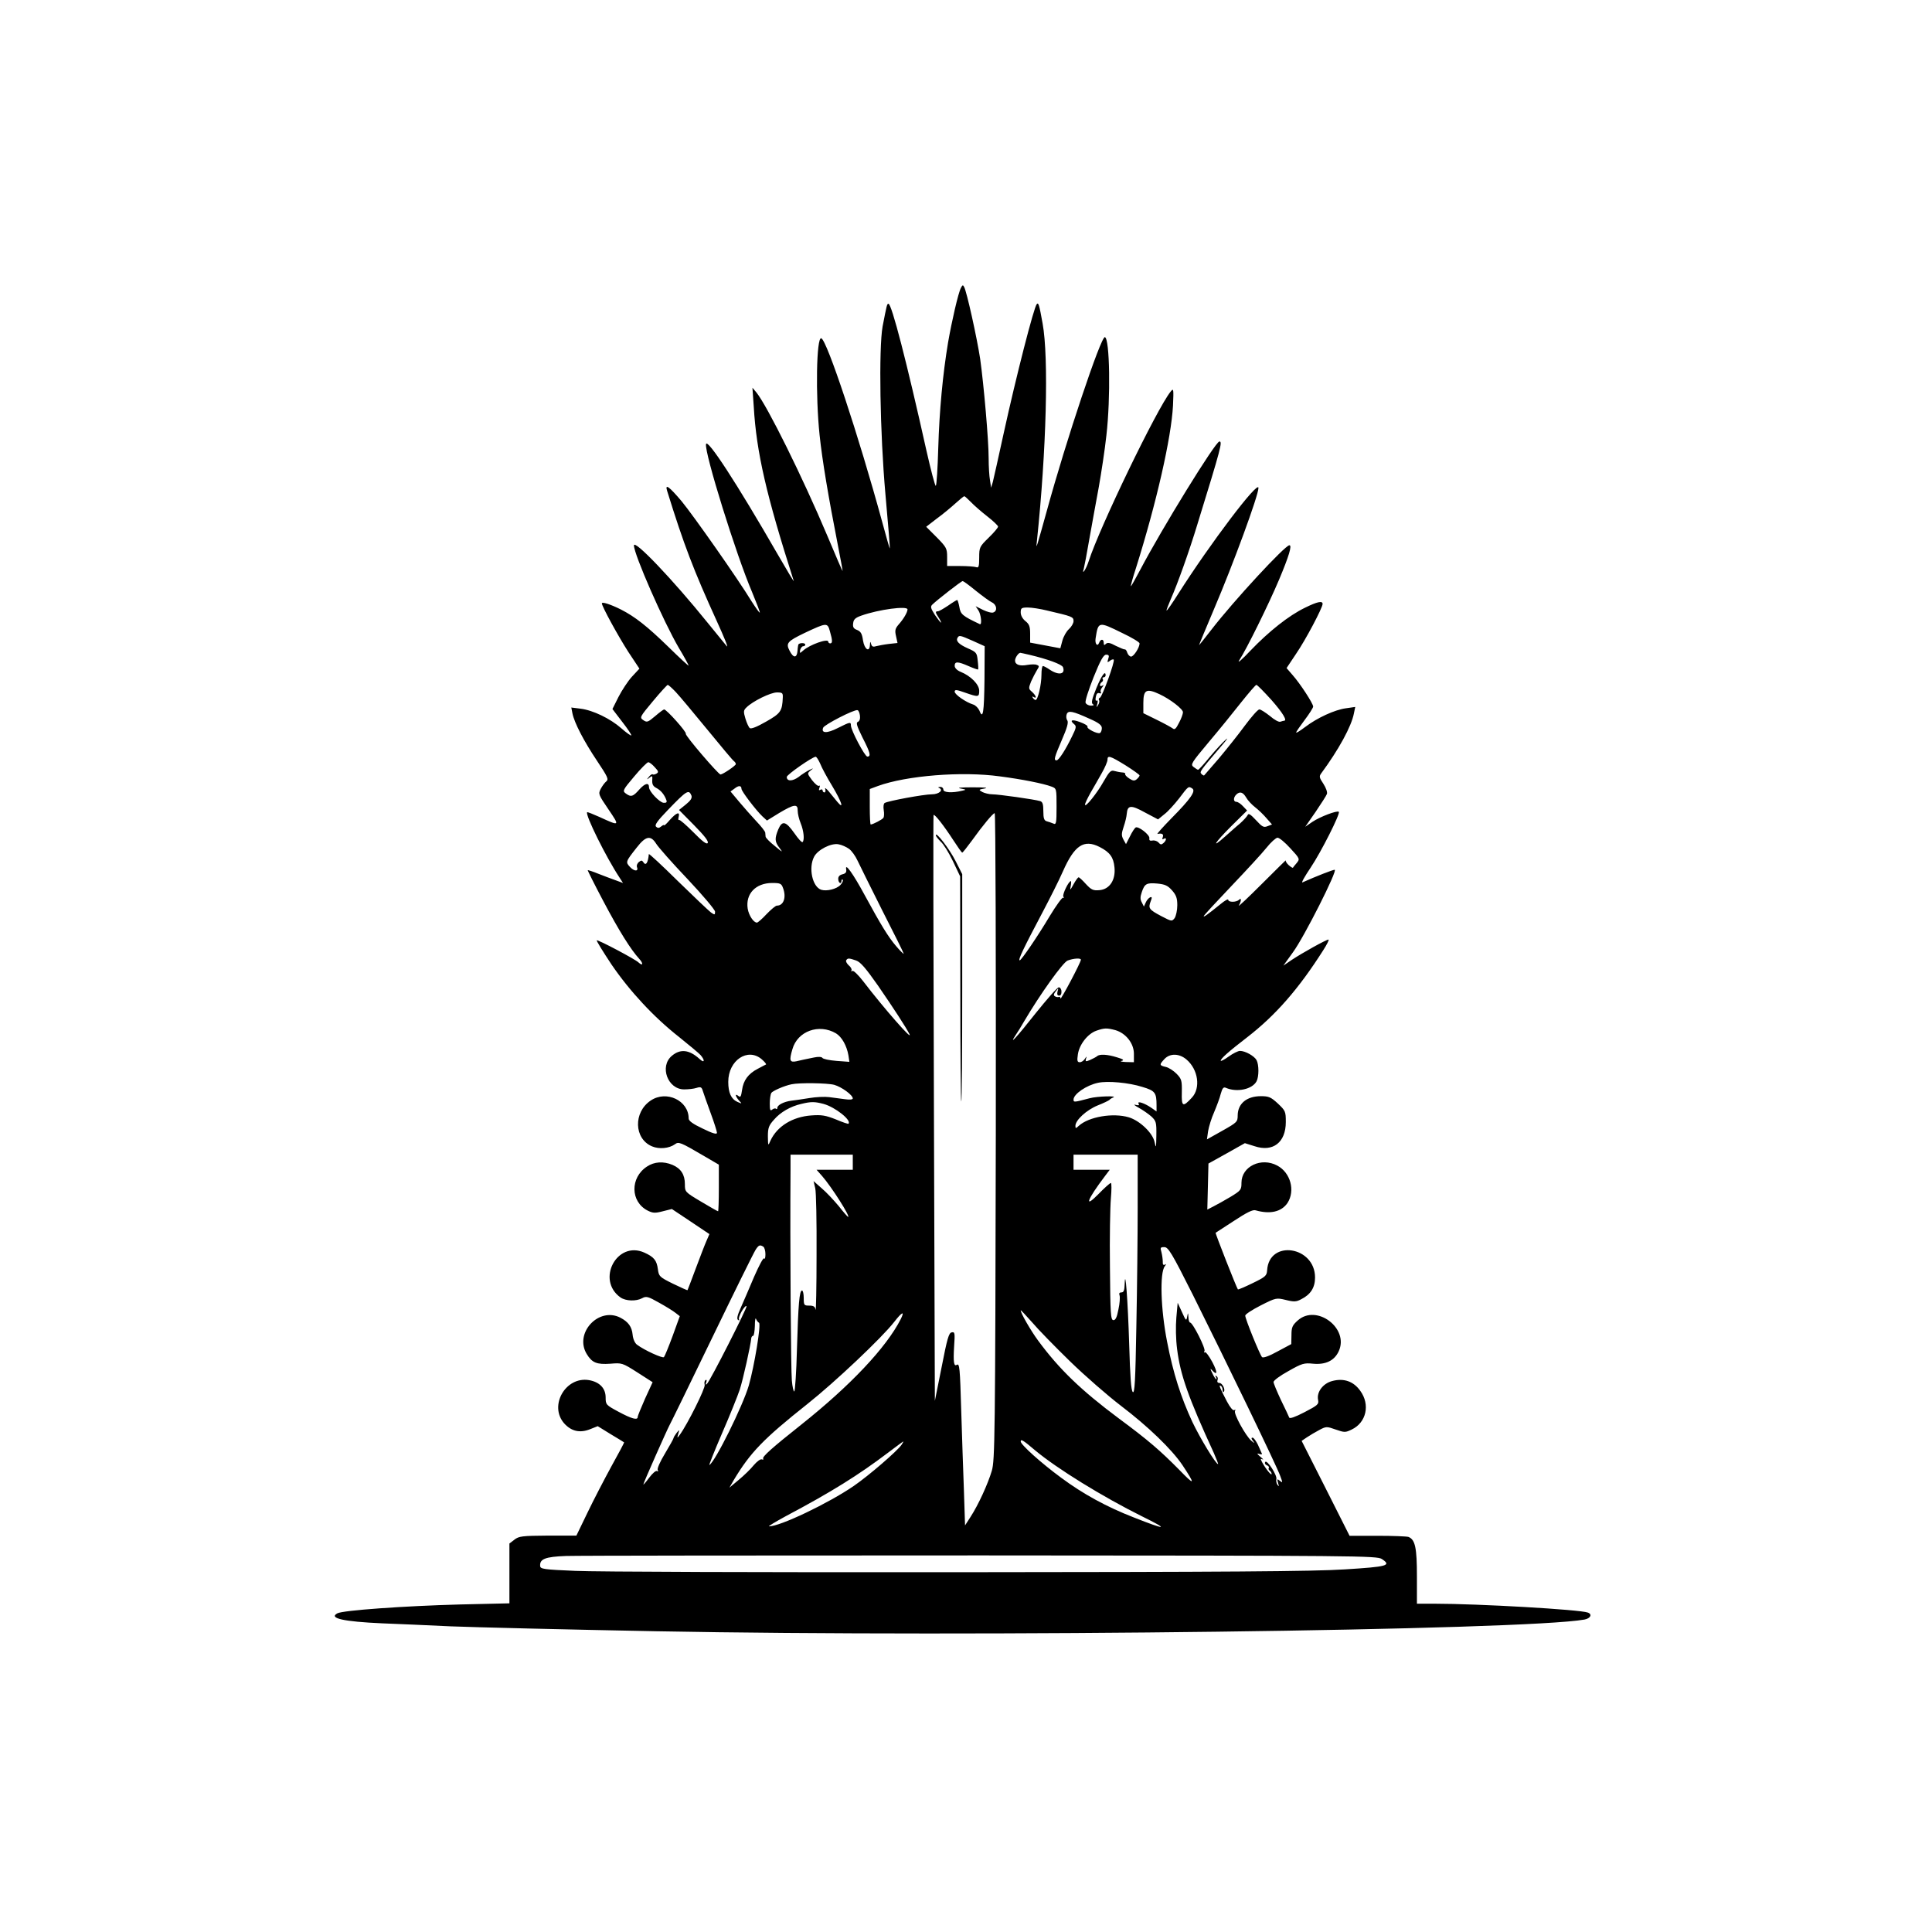 <?xml version="1.0" standalone="no"?>
<!DOCTYPE svg PUBLIC "-//W3C//DTD SVG 20010904//EN"
 "http://www.w3.org/TR/2001/REC-SVG-20010904/DTD/svg10.dtd">
<svg version="1.0" xmlns="http://www.w3.org/2000/svg"
 width="1024pt" height="1024pt" viewBox="0 0 1024 1024"
 preserveAspectRatio="xMidYMid meet">
<g transform="translate(0,1024) scale(0.1,-0.1)"
fill="#000000" stroke="none">
<path d="M5093 8714 c-14 -26 -49 -179 -68 -289 -28 -168 -46 -359 -52 -558
-3 -109 -9 -200 -13 -202 -4 -2 -26 82 -50 188 -104 467 -184 777 -201 777 -8
0 -9 -7 -31 -120 -21 -117 -14 -565 15 -890 14 -157 25 -286 23 -287 -1 -1
-19 62 -40 140 -125 458 -293 964 -323 974 -26 9 -31 -304 -9 -513 14 -134 47
-329 96 -579 15 -77 27 -141 26 -142 -1 -1 -37 82 -80 185 -133 315 -320 692
-377 762 l-21 25 7 -100 c14 -242 67 -471 212 -924 3 -9 -35 54 -84 139 -221
384 -375 619 -381 586 -9 -45 160 -588 244 -784 24 -58 43 -107 41 -109 -2 -2
-21 25 -43 59 -73 120 -307 453 -371 531 -66 78 -90 96 -77 55 88 -284 140
-420 264 -692 38 -83 62 -142 52 -131 -9 11 -55 68 -102 125 -184 228 -390
444 -390 409 0 -47 157 -405 238 -543 29 -48 52 -91 52 -94 0 -3 -48 41 -107
99 -113 110 -178 161 -253 199 -52 26 -100 42 -100 32 0 -16 86 -173 140 -257
l59 -89 -40 -43 c-21 -23 -53 -72 -71 -107 l-32 -64 52 -68 c29 -37 50 -69 48
-72 -3 -2 -27 15 -53 38 -58 51 -150 96 -217 104 l-48 6 6 -31 c10 -50 61
-148 130 -251 56 -84 63 -98 50 -109 -9 -7 -22 -25 -30 -40 -14 -27 -12 -31
41 -109 61 -90 61 -90 -48 -40 -34 15 -63 27 -65 25 -12 -12 101 -240 172
-347 l18 -28 -38 14 c-22 8 -63 23 -93 35 -29 12 -55 20 -56 19 -1 -2 35 -74
81 -161 86 -163 148 -261 192 -309 23 -25 20 -41 -4 -19 -17 17 -216 122 -221
117 -3 -2 33 -60 78 -128 97 -142 224 -279 359 -385 52 -42 103 -84 113 -95
25 -29 21 -45 -5 -21 -55 50 -102 55 -147 17 -67 -56 -22 -178 65 -178 22 0
51 3 66 8 22 7 27 4 33 -16 4 -12 22 -65 41 -116 19 -51 34 -99 34 -106 0 -10
-22 -4 -75 22 -53 25 -75 41 -75 54 0 95 -118 151 -201 95 -93 -62 -89 -203 7
-243 38 -16 90 -11 121 11 20 15 28 12 156 -63 l77 -45 0 -123 c0 -68 -2 -124
-4 -124 -3 0 -43 23 -90 51 -86 51 -86 52 -86 93 0 50 -21 83 -66 102 -48 20
-96 17 -135 -9 -90 -59 -88 -186 3 -233 28 -14 39 -15 81 -4 l48 12 99 -66
100 -67 -16 -37 c-9 -20 -34 -86 -57 -147 -22 -60 -42 -111 -43 -113 -1 -2
-35 14 -77 34 -71 35 -75 39 -80 76 -6 48 -21 66 -72 89 -145 65 -257 -145
-126 -238 28 -19 82 -21 114 -4 22 12 31 10 91 -24 36 -20 75 -44 87 -54 l22
-17 -38 -105 c-21 -57 -42 -108 -46 -112 -6 -8 -105 37 -143 66 -11 8 -21 30
-23 53 -4 42 -23 68 -65 90 -115 59 -246 -82 -178 -193 28 -46 53 -56 125 -51
61 5 63 5 143 -46 l81 -52 -40 -87 c-21 -48 -39 -91 -39 -97 0 -19 -32 -10
-101 27 -67 36 -69 38 -69 76 0 49 -32 82 -88 92 -124 21 -214 -135 -132 -229
38 -42 83 -53 138 -31 l40 16 68 -42 c38 -23 70 -42 72 -44 1 -1 -29 -58 -67
-126 -37 -68 -95 -179 -127 -246 l-59 -122 -151 0 c-137 -1 -154 -3 -178 -22
l-26 -20 0 -159 0 -158 -262 -6 c-297 -8 -621 -31 -650 -47 -48 -26 34 -44
237 -53 77 -3 241 -10 365 -16 124 -5 614 -17 1090 -26 1689 -32 4600 5 4918
62 32 6 43 28 18 37 -41 16 -581 47 -814 47 l-92 0 0 145 c0 151 -9 195 -45
209 -9 3 -83 6 -164 6 l-148 0 -127 252 -127 251 28 19 c15 10 45 28 66 39 36
19 39 19 87 2 46 -16 51 -16 84 0 78 37 99 132 46 205 -36 51 -88 69 -150 52
-48 -13 -82 -58 -74 -99 5 -24 -1 -29 -72 -66 -50 -26 -79 -36 -81 -28 -2 6
-22 48 -44 93 -21 45 -39 88 -39 95 0 8 35 34 79 58 72 41 83 44 131 39 66 -6
112 16 135 65 58 122 -117 254 -217 164 -28 -25 -33 -36 -33 -77 l-1 -48 -73
-39 c-43 -24 -76 -36 -82 -30 -11 11 -89 202 -89 220 0 7 37 31 82 54 81 41
83 41 133 29 44 -11 56 -10 82 4 50 25 73 62 73 115 0 166 -244 203 -254 38
-2 -29 -9 -35 -77 -68 -41 -20 -76 -35 -78 -33 -6 6 -121 298 -118 300 1 1 45
29 97 63 67 44 100 61 115 56 77 -22 137 -8 169 39 42 65 16 161 -54 198 -85
46 -190 -4 -190 -91 0 -37 -3 -41 -57 -74 -32 -19 -73 -42 -91 -51 l-33 -17 3
122 3 122 97 54 96 54 51 -16 c98 -33 166 20 166 128 0 56 -2 60 -42 98 -37
34 -48 39 -90 39 -75 0 -122 -39 -123 -101 0 -35 -3 -38 -81 -82 l-82 -46 6
43 c4 24 18 70 32 101 13 31 30 75 35 97 9 32 15 38 28 32 58 -25 139 -8 162
35 13 25 13 87 0 112 -12 22 -60 49 -88 49 -10 0 -38 -14 -60 -30 -23 -17 -42
-26 -42 -22 0 11 40 47 140 124 150 116 272 255 403 461 20 31 33 57 28 57
-12 0 -141 -72 -195 -108 l-44 -30 51 71 c59 80 239 437 221 437 -10 0 -97
-34 -171 -67 -7 -2 13 33 44 79 55 82 158 286 149 295 -8 9 -100 -26 -140 -53
l-38 -26 55 79 c29 43 57 86 60 95 3 10 -5 32 -19 54 -21 31 -23 39 -12 54 93
126 161 250 174 319 l7 34 -49 -7 c-60 -8 -153 -51 -216 -99 -27 -20 -48 -34
-48 -29 0 4 21 34 45 66 25 33 45 65 45 71 0 16 -69 122 -109 167 l-32 37 50
75 c51 74 141 245 141 265 0 18 -28 12 -93 -20 -87 -42 -192 -126 -289 -227
-45 -48 -72 -71 -60 -52 39 59 157 299 211 427 53 126 70 183 55 183 -23 0
-294 -293 -413 -447 -36 -46 -65 -83 -66 -83 -1 0 35 87 80 193 100 234 235
601 235 641 0 43 -256 -295 -425 -561 -32 -51 -60 -91 -62 -89 -2 1 9 29 23
62 35 79 97 252 140 394 127 411 134 440 117 440 -21 0 -306 -464 -418 -677
-27 -51 -50 -92 -51 -90 -2 2 10 45 27 97 109 347 187 690 196 860 4 89 3 94
-12 75 -72 -88 -378 -722 -435 -900 -13 -41 -38 -78 -26 -40 3 11 17 83 30
160 14 77 36 201 50 275 13 74 32 197 40 272 23 199 18 515 -8 521 -21 5 -206
-549 -307 -918 -21 -77 -43 -153 -48 -170 -9 -28 -9 -27 -5 10 50 477 63 970
30 1150 -18 101 -22 113 -31 103 -15 -15 -109 -382 -175 -683 -27 -126 -54
-243 -58 -260 l-9 -30 -6 40 c-4 22 -7 74 -7 115 0 99 -26 392 -45 528 -17
111 -71 356 -85 381 -6 12 -9 11 -17 -5z m53 -1135 c16 -17 55 -51 87 -76 31
-24 57 -49 57 -54 0 -6 -22 -32 -50 -59 -48 -47 -50 -51 -50 -105 0 -48 -3
-56 -16 -51 -9 3 -47 6 -85 6 l-69 0 0 48 c0 45 -4 52 -55 104 l-56 56 57 44
c32 23 76 60 98 80 23 21 44 38 47 38 3 0 18 -14 35 -31z m26 -470 c35 -28 73
-56 86 -62 25 -12 30 -45 7 -53 -8 -4 -33 3 -54 13 l-40 20 14 -21 c15 -21 21
-81 8 -74 -91 43 -102 52 -108 90 -4 21 -9 38 -12 38 -2 0 -24 -13 -48 -30
-24 -16 -48 -30 -54 -30 -15 0 -14 -6 5 -35 9 -14 14 -25 11 -25 -2 0 -17 19
-32 41 -22 35 -25 44 -13 55 27 26 153 124 160 124 5 0 36 -23 70 -51z m-362
-99 c0 -15 -21 -51 -47 -80 -18 -21 -21 -31 -14 -61 l8 -37 -46 -5 c-25 -3
-56 -9 -68 -12 -16 -5 -22 -2 -26 12 -4 15 -5 14 -6 -4 -2 -43 -29 -26 -37 23
-5 36 -12 47 -31 55 -19 7 -24 15 -21 36 2 20 12 29 43 40 93 33 245 53 245
33z m740 -6 c133 -31 140 -33 140 -56 0 -11 -11 -30 -24 -42 -13 -11 -29 -39
-35 -61 l-11 -41 -80 15 -80 15 0 47 c0 39 -5 51 -25 67 -15 12 -25 30 -25 46
0 23 4 26 38 26 20 0 66 -7 102 -16z m-1151 -111 c14 -48 14 -63 1 -63 -5 0
-10 4 -10 9 0 19 -99 -16 -133 -47 -18 -16 -19 -16 -16 3 3 11 10 20 17 20 6
0 11 4 10 10 -3 8 -27 9 -36 0 -1 -1 -4 -16 -5 -34 -3 -40 -22 -40 -42 0 -21
40 -12 50 79 94 119 56 122 56 135 8z m1549 -8 c51 -24 92 -49 92 -55 0 -22
-31 -70 -45 -70 -7 0 -16 9 -20 20 -3 11 -9 19 -13 18 -4 -1 -25 8 -48 19 -31
17 -44 19 -53 10 -8 -8 -11 -7 -11 6 0 21 -16 22 -24 1 -9 -24 -24 -7 -19 23
14 90 15 90 141 28z m-791 -42 l62 -28 -1 -178 c-2 -174 -8 -213 -27 -163 -6
13 -20 28 -33 32 -39 12 -98 53 -98 68 0 12 10 11 55 -5 71 -25 75 -24 75 10
0 33 -44 78 -98 100 -20 8 -32 21 -32 32 0 24 16 24 75 -2 25 -11 48 -19 49
-17 2 1 1 23 -2 47 -4 41 -7 45 -53 65 -47 21 -65 39 -53 57 8 13 13 12 81
-18z m301 -74 c93 -22 170 -50 176 -65 14 -38 -22 -45 -69 -14 -16 11 -33 20
-37 20 -5 0 -8 -21 -8 -46 0 -52 -19 -134 -31 -134 -4 0 -11 5 -15 12 -4 7 -3
8 4 4 20 -12 13 8 -8 27 -19 16 -19 19 -5 55 9 20 23 47 31 60 13 20 13 23 -1
28 -8 4 -30 3 -49 0 -41 -8 -66 1 -66 23 0 15 18 41 28 41 2 0 24 -5 50 -11z
m416 -21 c-6 -19 -5 -21 8 -11 8 7 18 10 21 7 8 -8 -61 -198 -73 -202 -6 -2
-8 -8 -5 -13 4 -5 1 -17 -5 -26 -9 -15 -10 -14 -4 6 4 14 2 21 -3 18 -6 -4 -8
4 -5 19 3 17 9 23 19 20 8 -3 11 -1 8 5 -4 5 -1 17 7 26 9 12 9 15 1 9 -7 -4
-13 -3 -13 3 0 5 5 13 10 16 6 4 8 11 5 16 -4 5 -1 9 4 9 6 0 11 5 11 10 0 30
-21 1 -49 -67 -24 -59 -28 -79 -19 -85 9 -5 5 -8 -10 -8 -12 0 -25 7 -28 15
-4 9 16 69 42 135 37 92 53 120 67 120 14 0 17 -5 11 -22z m-2293 -175 c20
-21 95 -111 168 -200 73 -89 136 -165 142 -168 5 -4 9 -10 9 -15 0 -8 -68 -54
-81 -55 -11 0 -189 207 -184 216 6 8 -102 129 -115 129 -3 0 -25 -16 -48 -36
-38 -32 -43 -34 -62 -21 -21 14 -19 17 51 101 39 47 75 86 78 86 4 0 23 -17
42 -37z m3158 -43 c60 -68 85 -110 67 -110 -2 0 -11 -2 -19 -5 -8 -4 -33 10
-56 30 -24 19 -49 35 -56 35 -8 0 -42 -39 -77 -86 -35 -48 -97 -125 -137 -173
-41 -47 -76 -88 -78 -90 -2 -3 -8 0 -15 7 -11 11 -9 14 109 152 26 30 35 44
20 30 -16 -14 -54 -55 -85 -92 -31 -38 -58 -68 -62 -68 -3 0 -13 7 -24 15 -17
13 -12 21 81 132 55 65 132 160 172 211 40 50 76 92 80 92 5 0 40 -36 80 -80z
m-594 31 c58 -27 125 -79 125 -96 0 -9 -9 -34 -21 -56 -16 -32 -23 -38 -33
-30 -8 6 -46 27 -85 46 l-71 35 0 54 c0 70 16 79 85 47z m-1996 -18 c-3 -72
-11 -84 -89 -128 -47 -27 -79 -40 -86 -34 -6 5 -16 27 -23 50 -11 37 -11 44 6
60 32 32 127 79 161 79 29 0 32 -3 31 -27z m409 -96 c2 -17 -2 -29 -11 -33
-11 -4 -6 -21 24 -82 42 -82 47 -102 26 -102 -13 0 -87 140 -87 165 0 20 -4
19 -70 -14 -57 -29 -89 -28 -77 2 6 16 165 98 182 93 6 -1 11 -15 13 -29z
m1218 -17 c48 -21 64 -34 64 -49 0 -11 -4 -23 -10 -26 -12 -7 -72 23 -66 33 3
5 -15 16 -40 25 -43 16 -57 10 -30 -12 12 -10 10 -20 -11 -62 -34 -71 -71
-129 -83 -129 -16 0 -12 15 28 108 28 64 36 93 29 104 -6 8 -7 23 -3 33 8 21
32 16 122 -25z m-1429 -237 c8 -21 37 -75 64 -119 50 -84 65 -129 27 -84 -11
14 -32 39 -45 55 -14 17 -23 22 -19 13 3 -10 1 -18 -4 -18 -6 0 -10 5 -10 11
0 5 -5 7 -12 3 -8 -5 -9 -2 -5 10 4 9 3 15 -2 11 -6 -3 -22 11 -37 30 -26 35
-26 36 -8 51 18 14 17 14 -6 3 -14 -7 -40 -23 -57 -37 -33 -24 -63 -24 -63 0
0 12 135 106 153 107 4 1 15 -16 24 -36z m1618 -9 c41 -26 75 -50 75 -54 0 -4
-7 -13 -15 -20 -12 -10 -20 -9 -40 4 -14 9 -24 20 -21 24 2 4 -6 8 -17 8 -12
1 -31 5 -42 8 -17 5 -26 -4 -55 -55 -35 -63 -99 -142 -99 -124 -1 6 13 34 29
63 17 28 43 76 60 105 16 28 30 60 30 70 0 25 12 22 95 -29z m-2495 -10 c20
-21 22 -27 10 -34 -8 -5 -17 -7 -21 -4 -4 2 -13 -4 -20 -14 -13 -15 -12 -16 3
-4 15 12 17 11 15 -14 -1 -20 4 -31 21 -40 24 -12 44 -36 54 -65 4 -11 0 -15
-15 -14 -21 2 -77 60 -77 82 0 27 -21 22 -51 -11 -34 -39 -45 -42 -73 -21 -17
13 -15 18 45 89 35 42 69 76 75 76 6 0 21 -11 34 -26z m1830 -49 c116 -15 231
-38 273 -54 27 -10 27 -11 27 -107 0 -88 -2 -96 -17 -89 -10 4 -26 10 -35 12
-14 4 -18 16 -18 53 0 38 -4 50 -17 54 -29 9 -220 36 -254 36 -16 0 -40 6 -52
12 -21 12 -21 13 13 19 21 4 -5 6 -65 6 -60 0 -86 -2 -65 -6 32 -6 33 -7 10
-12 -54 -13 -100 -10 -100 6 0 8 -8 15 -17 14 -10 0 -13 -3 -6 -5 26 -11 0
-34 -38 -34 -42 0 -232 -35 -250 -46 -6 -3 -8 -20 -5 -38 3 -17 2 -36 -2 -41
-6 -9 -56 -35 -67 -35 -3 0 -5 42 -5 94 l0 94 43 16 c151 55 444 79 647 51z
m-1370 -66 c0 -13 79 -116 111 -146 l24 -22 65 40 c79 47 99 50 98 12 0 -16 7
-45 16 -67 16 -39 21 -88 10 -99 -4 -4 -23 17 -43 46 -46 65 -65 70 -86 21
-20 -49 -19 -66 8 -100 18 -24 14 -22 -25 11 -27 21 -49 44 -50 50 0 5 -2 16
-2 22 -1 7 -22 34 -47 60 -25 27 -66 73 -91 103 l-46 55 22 16 c21 17 36 16
36 -2z m2389 2 c21 -13 -9 -56 -110 -158 -46 -47 -79 -84 -74 -83 24 5 34 -1
28 -17 -4 -11 -3 -14 5 -9 17 10 15 -9 -2 -23 -10 -9 -16 -8 -25 3 -7 8 -21
13 -32 11 -14 -3 -19 1 -17 12 3 18 -59 66 -73 57 -5 -3 -19 -24 -30 -47 l-21
-41 -14 25 c-11 21 -10 32 2 68 8 23 15 53 16 67 4 47 22 49 96 8 l70 -37 33
27 c19 14 54 53 79 85 49 65 49 65 69 52z m-2654 -38 c4 -13 -4 -26 -30 -47
l-36 -29 80 -81 c54 -55 78 -85 72 -94 -5 -9 -27 7 -76 57 -38 38 -72 68 -76
65 -4 -2 -5 5 -2 16 8 30 -11 24 -46 -15 -17 -20 -31 -33 -31 -29 0 3 -7 1
-15 -6 -12 -10 -19 -10 -28 -1 -8 8 6 29 63 88 101 105 111 110 125 76z m2940
-10 c9 -16 31 -39 48 -52 18 -14 45 -40 60 -58 l29 -33 -24 -9 c-20 -8 -28 -4
-61 32 -29 31 -40 38 -44 27 -4 -8 -22 -28 -41 -45 -20 -16 -55 -48 -79 -69
-77 -69 -55 -33 32 54 l85 84 -22 23 c-12 13 -27 23 -35 23 -16 0 -17 22 -1
38 19 19 36 14 53 -15z m-1327 -1795 c-3 -1598 -5 -1717 -21 -1773 -21 -71
-72 -182 -113 -245 l-29 -45 -6 185 c-4 102 -10 289 -14 415 -7 239 -9 260
-24 251 -15 -10 -19 15 -14 97 5 72 4 79 -13 75 -15 -2 -24 -34 -53 -183 l-36
-180 -5 1550 c-3 853 -4 1552 -2 1555 5 8 56 -58 104 -132 24 -37 45 -67 48
-67 3 0 25 28 50 62 61 85 113 147 122 147 5 0 7 -771 6 -1712z m-1800 1550
c11 -18 85 -102 166 -187 81 -86 146 -163 146 -173 0 -18 -2 -18 -22 -4 -12 9
-91 84 -175 166 -84 83 -153 147 -154 143 -4 -46 -16 -64 -29 -43 -7 11 -11
11 -24 1 -8 -7 -13 -18 -10 -26 10 -24 -13 -25 -36 -1 -25 27 -25 28 35 104
48 62 74 66 103 20z m3361 -24 c51 -55 51 -57 34 -78 -10 -11 -19 -23 -20 -25
-2 -2 -12 4 -23 14 -11 10 -17 21 -15 25 3 4 -54 -52 -126 -124 -72 -72 -127
-124 -123 -116 14 25 15 45 1 31 -14 -14 -57 -14 -57 0 0 6 -18 -4 -41 -23
-68 -55 -89 -70 -89 -64 0 4 66 75 146 159 80 84 164 175 187 204 23 29 49 52
58 53 10 0 40 -25 68 -56z m-2339 -3 c14 -10 34 -38 45 -62 11 -24 71 -144
132 -266 62 -121 113 -224 113 -228 0 -3 -18 14 -40 40 -42 49 -80 111 -167
271 -61 113 -105 174 -98 137 3 -16 -3 -23 -20 -27 -16 -4 -23 -13 -22 -26 1
-21 17 -29 17 -8 0 6 3 8 7 5 3 -4 -2 -16 -12 -27 -20 -22 -73 -35 -102 -26
-47 15 -69 116 -38 175 19 37 90 74 130 66 17 -3 41 -14 55 -24z m1328 10 c55
-28 74 -55 79 -108 7 -67 -26 -117 -80 -121 -33 -3 -43 2 -71 32 -18 20 -35
36 -39 36 -4 0 -16 -17 -27 -37 -18 -33 -20 -34 -15 -10 3 15 3 27 1 27 -12 0
-46 -71 -40 -82 4 -7 4 -10 -1 -6 -4 4 -37 -41 -72 -99 -63 -106 -150 -233
-158 -233 -11 0 20 64 121 255 38 72 87 169 108 217 61 138 111 171 194 129z
m-1678 -217 c19 -49 4 -94 -32 -94 -7 0 -31 -20 -55 -45 -23 -25 -46 -45 -51
-45 -18 0 -43 38 -49 74 -12 78 42 136 130 136 42 0 49 -3 57 -26z m2062 -13
c22 -25 28 -41 28 -79 0 -27 -7 -57 -14 -68 -15 -19 -16 -18 -72 11 -64 34
-69 41 -55 78 8 20 7 25 -3 21 -7 -3 -18 -15 -23 -27 l-10 -22 -11 22 c-9 16
-9 29 0 55 15 44 25 50 82 45 40 -4 55 -10 78 -36z m-1674 -372 c23 -8 51 -41
115 -132 88 -128 145 -216 167 -257 23 -45 -136 137 -244 278 -27 35 -52 59
-58 56 -6 -4 -8 -3 -5 3 3 5 -3 17 -14 26 -11 10 -17 22 -14 27 8 13 15 12 53
-1z m1191 4 c-1 -16 -108 -217 -108 -205 -1 7 -5 11 -9 8 -4 -2 -13 -1 -20 3
-9 5 -8 12 4 27 15 19 15 19 9 -2 -3 -14 -1 -21 9 -21 8 0 13 9 12 22 0 12 -7
22 -14 22 -8 0 -63 -63 -124 -139 -101 -128 -144 -174 -104 -113 10 14 30 47
45 73 83 141 205 312 230 321 32 12 71 14 70 4z m-1298 -390 c31 -19 57 -65
66 -117 l5 -34 -68 5 c-38 3 -72 10 -75 16 -4 6 -22 7 -45 2 -59 -12 -59 -12
-93 -20 -35 -7 -39 3 -21 64 27 96 141 137 231 84z m1481 17 c55 -16 98 -70
98 -125 l0 -45 -42 1 c-24 1 -34 4 -23 6 15 4 9 9 -25 19 -51 16 -92 18 -105
6 -6 -5 -22 -13 -37 -20 -24 -10 -26 -9 -22 6 5 15 4 15 -6 0 -6 -10 -18 -18
-27 -18 -13 0 -15 8 -10 41 7 52 52 110 98 126 43 15 55 15 101 3z m-1875
-154 c15 -13 26 -26 23 -28 -3 -1 -23 -12 -44 -23 -50 -26 -76 -61 -83 -113
-5 -34 -8 -40 -19 -31 -20 16 -17 -1 3 -24 17 -18 17 -18 -9 -7 -33 15 -48 49
-48 106 0 114 103 183 177 120z m2251 -1 c63 -53 77 -152 29 -203 -48 -52 -55
-48 -53 28 1 63 -1 71 -28 99 -16 16 -42 33 -57 36 -35 8 -35 12 -7 42 29 31
78 30 116 -2z m-233 -146 c67 -20 75 -30 75 -97 l0 -33 -27 19 c-36 25 -78 39
-68 22 5 -9 1 -10 -16 -6 -13 4 -6 -3 16 -15 22 -12 52 -33 68 -47 25 -24 27
-31 26 -101 -1 -65 -2 -70 -9 -36 -9 49 -78 115 -137 133 -84 25 -212 3 -265
-45 -16 -15 -18 -15 -18 0 0 30 59 84 118 108 31 12 59 26 62 29 3 4 12 10 20
13 27 10 -84 7 -125 -4 -83 -22 -85 -22 -85 -7 0 29 68 76 130 89 51 11 163 1
235 -22z m-1633 11 c39 -11 98 -54 98 -72 0 -6 -16 -8 -42 -4 -24 3 -61 8 -83
11 -23 3 -70 1 -105 -5 -36 -6 -79 -12 -96 -14 -39 -5 -74 -23 -74 -38 0 -6
-3 -8 -7 -5 -3 4 -12 2 -20 -4 -10 -9 -13 -3 -13 32 0 24 4 49 8 56 7 11 68
38 107 46 40 9 191 7 227 -3z m-57 -101 c62 -17 150 -87 132 -105 -2 -2 -32 8
-67 23 -53 21 -75 25 -129 21 -101 -7 -182 -58 -217 -133 -13 -30 -13 -30 -14
22 0 45 5 58 32 88 34 40 88 71 145 84 53 13 72 12 118 0z m155 -309 l0 -40
-96 0 -96 0 30 -34 c49 -56 151 -216 137 -216 -2 0 -25 26 -50 58 -26 31 -66
74 -90 94 l-43 38 9 -38 c5 -20 8 -179 7 -352 0 -173 -3 -305 -5 -292 -3 17
-11 22 -34 22 -27 0 -29 2 -29 40 0 22 -4 40 -9 40 -14 0 -20 -71 -27 -313 -3
-119 -10 -219 -14 -222 -4 -2 -10 24 -13 58 -5 50 -10 720 -7 1115 l0 82 165
0 165 0 0 -40z m1510 -233 c0 -151 -3 -437 -7 -636 -5 -292 -9 -359 -19 -349
-9 9 -14 81 -19 253 -7 231 -21 417 -24 318 -1 -32 -5 -43 -17 -43 -11 0 -14
-5 -10 -16 3 -9 1 -43 -6 -74 -8 -43 -16 -58 -27 -57 -14 1 -16 34 -18 281 -2
155 1 318 5 364 4 45 4 82 0 82 -5 0 -35 -27 -68 -61 -77 -78 -57 -26 37 98
l25 33 -96 0 -96 0 0 40 0 40 170 0 170 0 0 -273z m-1984 -215 c6 -4 11 -22
11 -40 0 -18 -3 -28 -7 -22 -4 6 -27 -38 -53 -97 -25 -59 -57 -134 -71 -165
-18 -40 -22 -59 -14 -64 6 -4 8 -3 5 3 -7 11 31 78 40 70 5 -6 -192 -395 -210
-412 -7 -7 -8 -4 -4 8 4 11 3 16 -4 12 -5 -4 -7 -15 -4 -25 5 -16 -90 -207
-132 -265 -14 -19 -15 -19 -8 5 7 24 7 24 -9 5 -8 -11 -16 -23 -16 -27 0 -4
-21 -41 -46 -83 -25 -41 -42 -80 -38 -86 4 -7 3 -9 -4 -6 -5 4 -24 -12 -41
-35 -17 -23 -31 -39 -31 -36 0 8 125 289 139 315 6 10 107 217 225 461 118
244 222 455 231 468 16 25 23 28 41 16z m2276 -254 c171 -343 448 -914 464
-962 13 -35 13 -37 -2 -25 -15 12 -16 11 -10 -11 6 -19 5 -21 -3 -10 -6 8 -8
22 -6 30 6 19 -50 106 -59 91 -4 -6 0 -14 8 -17 9 -3 14 -10 11 -14 -3 -5 -1
-11 5 -15 5 -3 10 -11 10 -17 0 -12 -31 26 -50 61 -10 19 -10 22 2 16 7 -4 2
3 -12 14 -18 16 -20 19 -6 15 10 -4 17 -3 14 2 -2 5 -12 26 -21 47 -10 20 -22
37 -28 37 -8 0 -7 -6 2 -17 11 -15 9 -14 -9 1 -30 26 -95 144 -86 158 4 7 3 8
-4 4 -7 -4 -22 14 -39 46 -37 71 -45 90 -33 83 6 -3 10 -13 10 -22 0 -9 3 -14
6 -10 11 10 -7 47 -23 47 -9 0 -13 6 -10 15 4 8 1 17 -5 21 -7 4 -8 3 -4 -4 4
-7 5 -12 2 -12 -3 0 -13 15 -21 33 -10 19 -11 26 -3 17 31 -35 33 -15 4 40
-17 32 -35 56 -40 53 -5 -4 -6 -1 -2 6 8 12 -62 151 -76 151 -4 0 -9 12 -9 28
-2 27 -2 27 -7 2 -4 -23 -7 -20 -27 25 l-23 50 -7 -78 c-4 -47 -3 -114 4 -168
17 -136 59 -255 195 -551 14 -32 24 -58 22 -58 -12 0 -95 137 -136 223 -61
131 -102 259 -134 425 -34 172 -40 366 -12 401 8 11 8 13 0 8 -8 -4 -12 1 -11
16 0 12 -3 34 -7 50 -7 24 -6 27 15 27 21 0 39 -29 151 -252z m-651 -353 c79
-77 201 -183 269 -235 146 -111 270 -231 327 -315 71 -107 67 -112 -18 -24
-99 100 -162 155 -319 271 -201 150 -316 261 -428 413 -39 53 -92 145 -92 160
0 3 26 -25 59 -62 32 -38 123 -131 202 -208z m-897 223 c-77 -151 -267 -352
-526 -558 -155 -123 -209 -171 -203 -181 3 -5 0 -7 -7 -4 -7 3 -26 -11 -43
-31 -16 -20 -52 -55 -80 -78 l-49 -41 23 40 c88 147 158 219 391 404 145 115
394 350 460 435 41 53 57 60 34 14z m-751 -19 c12 -8 -25 -230 -54 -332 -32
-109 -177 -402 -209 -422 -4 -3 26 73 67 168 41 94 83 199 94 232 17 52 58
236 61 273 1 6 5 12 10 12 4 0 8 24 9 53 0 28 3 45 6 37 3 -8 10 -18 16 -21z
m1462 -675 c117 -98 359 -247 568 -351 147 -72 131 -75 -43 -6 -144 56 -269
124 -386 211 -105 77 -214 175 -214 192 0 14 13 7 75 -46z m-706 29 c-22 -33
-174 -164 -254 -219 -134 -92 -392 -215 -449 -214 -6 0 34 24 89 54 240 127
387 219 540 335 44 33 81 61 83 61 1 0 -3 -8 -9 -17z m2545 -606 c53 -35 30
-41 -195 -55 -165 -11 -638 -14 -2054 -15 -1012 -1 -1923 2 -2025 7 -169 7
-186 10 -187 26 -3 37 27 49 137 53 58 2 1048 3 2200 3 2007 -1 2097 -2 2124
-19z"/>
<path d="M4960 5813 c0 -5 12 -20 26 -34 15 -13 44 -60 65 -104 l38 -80 1
-594 c0 -327 2 -597 5 -599 3 -3 5 267 5 600 l0 605 -35 69 c-33 65 -105 159
-105 137z"/>
</g>
</svg>
